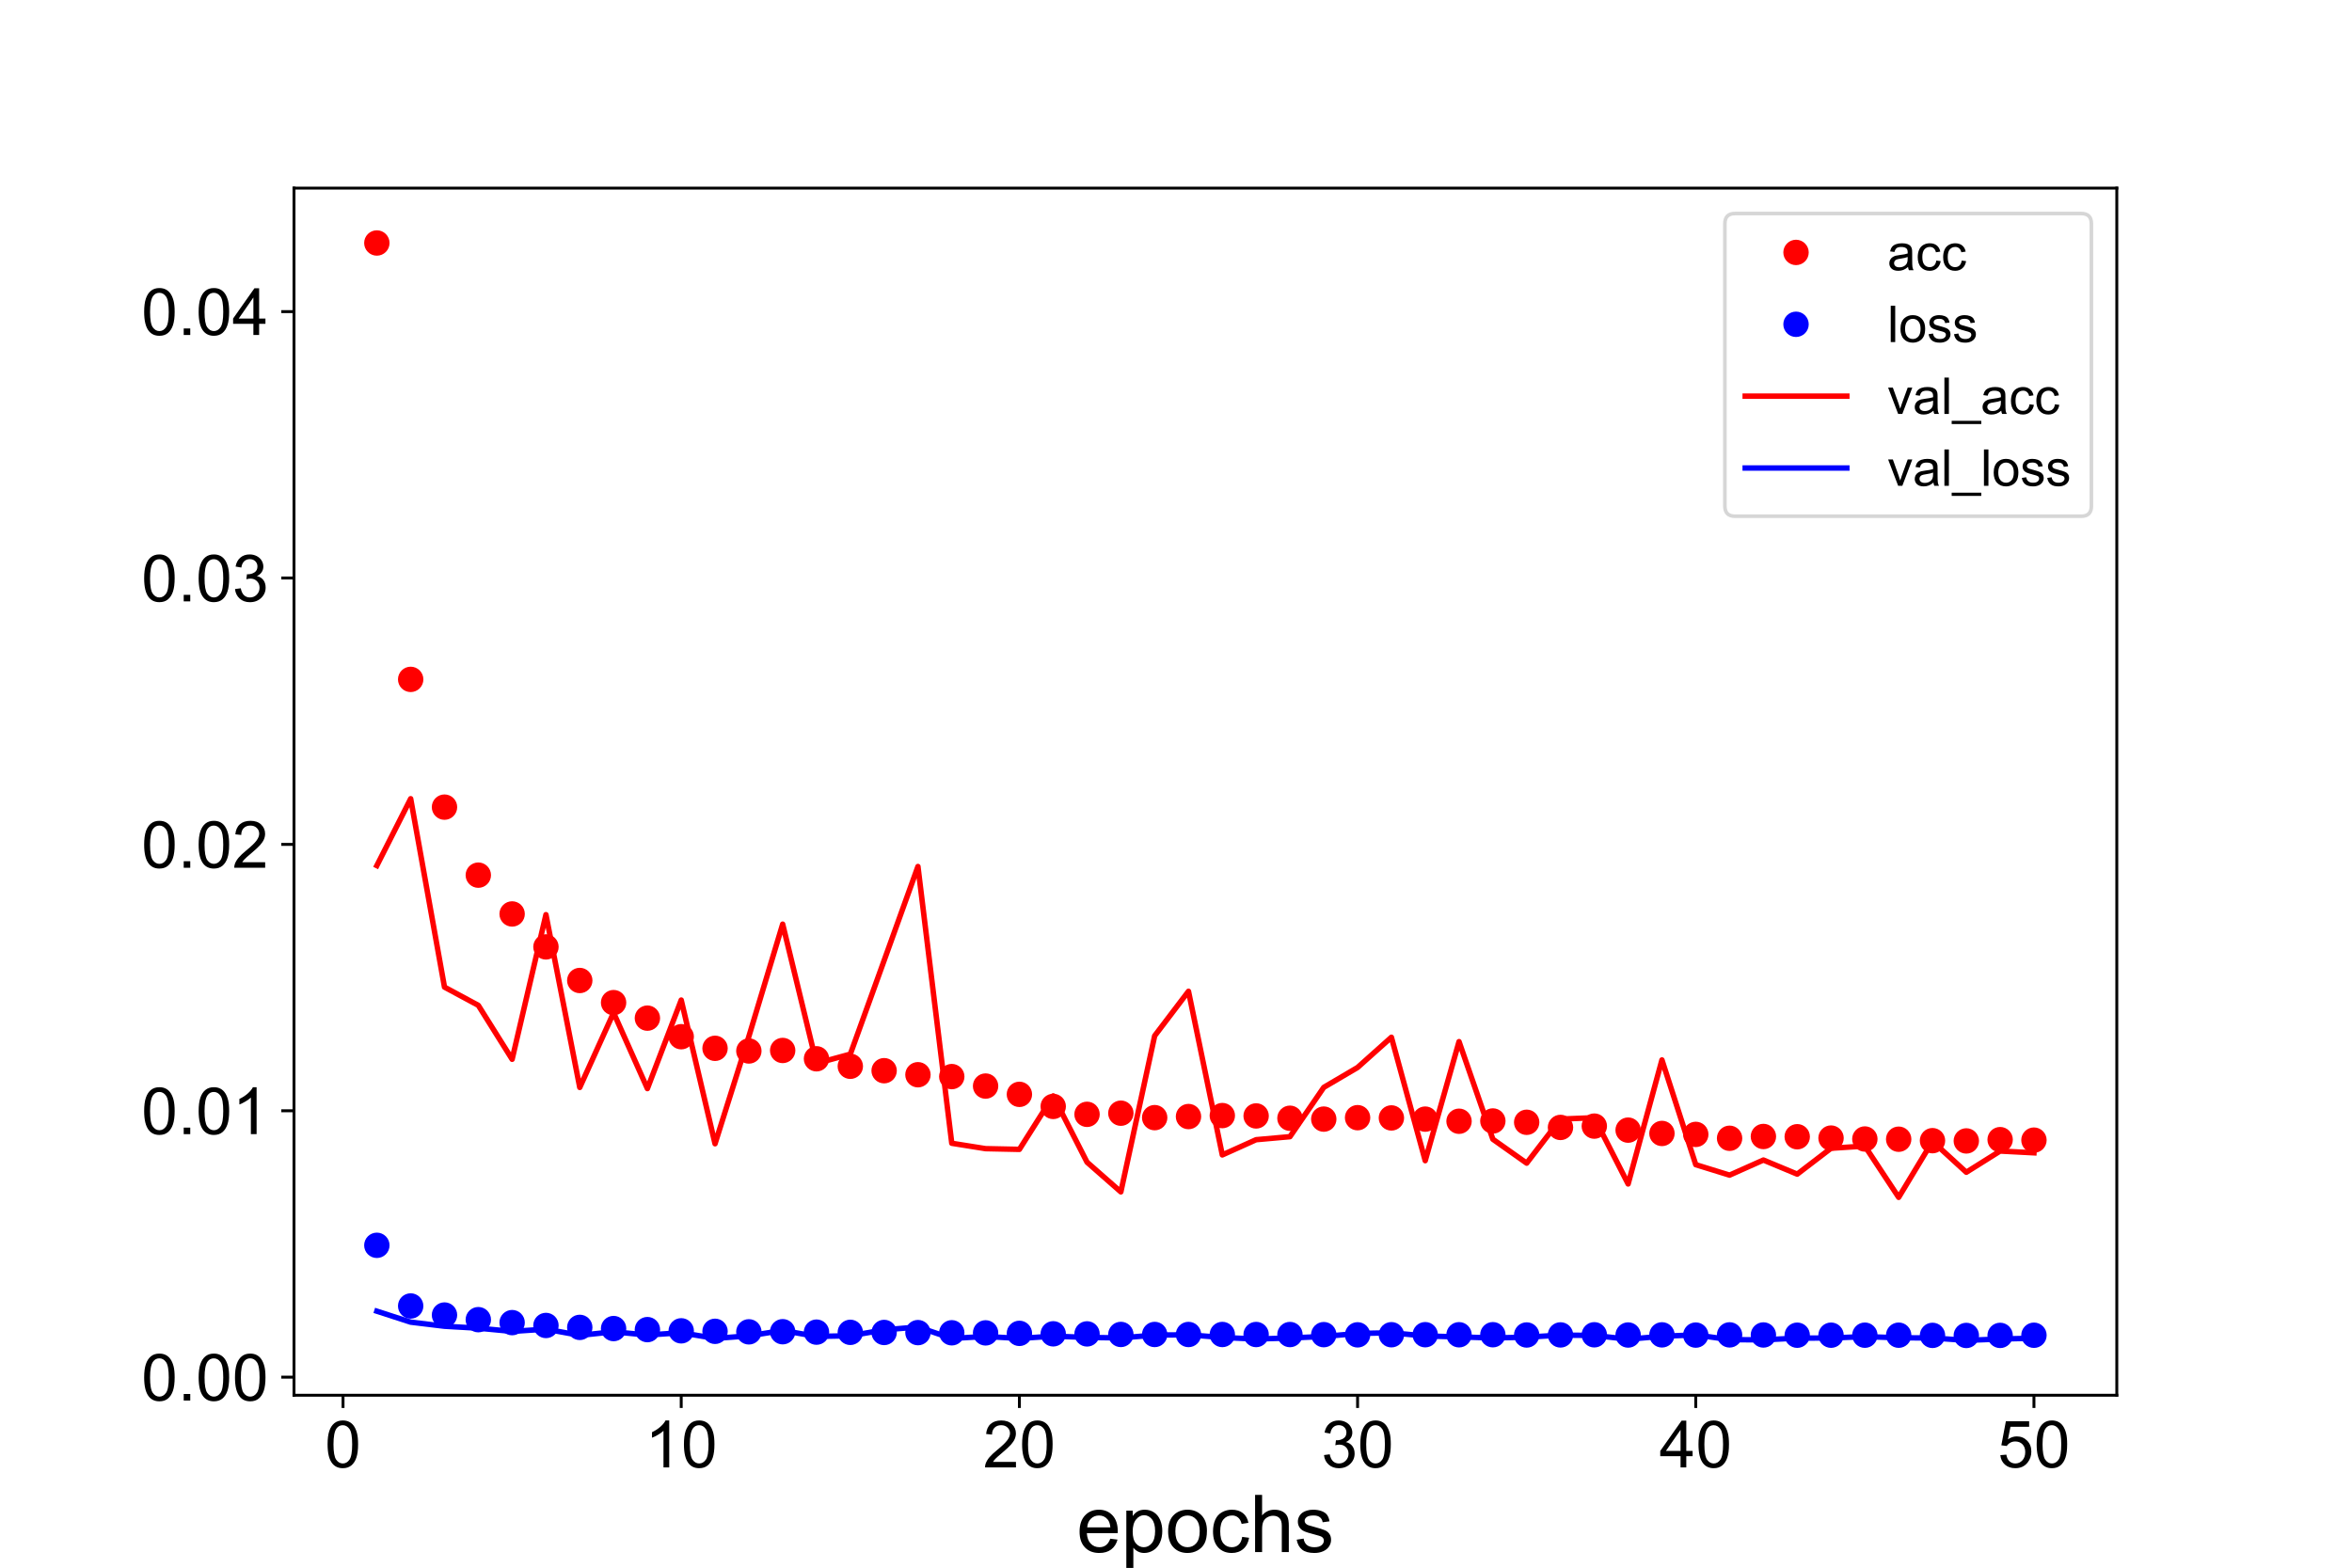 <?xml version="1.0" encoding="utf-8" standalone="no"?>
<!DOCTYPE svg PUBLIC "-//W3C//DTD SVG 1.1//EN"
  "http://www.w3.org/Graphics/SVG/1.1/DTD/svg11.dtd">
<!-- Created with matplotlib (https://matplotlib.org/) -->
<svg height="432pt" version="1.1" viewBox="0 0 648 432" width="648pt" xmlns="http://www.w3.org/2000/svg" xmlns:xlink="http://www.w3.org/1999/xlink">
 <defs>
  <style type="text/css">*{stroke-linecap:butt;stroke-linejoin:round;}</style>
 </defs>
 <g id="figure_1">
  <g id="patch_1">
   <path d="M 0 432 
L 648 432 
L 648 0 
L 0 0 
z
" style="fill:#ffffff;"/>
  </g>
  <g id="axes_1">
   <g id="patch_2">
    <path d="M 81 384.48 
L 583.2 384.48 
L 583.2 51.84 
L 81 51.84 
z
" style="fill:#ffffff;"/>
   </g>
   <g id="matplotlib.axis_1">
    <g id="xtick_1">
     <g id="line2d_1">
      <defs>
       <path d="M 0 0 
L 0 3.5 
" id="m197e6e4b3f" style="stroke:#000000;stroke-width:0.8;"/>
      </defs>
      <g>
       <use style="stroke:#000000;stroke-width:0.8;" x="94.51" xlink:href="#m197e6e4b3f" y="384.48"/>
      </g>
     </g>
     <g id="text_1">
      <!-- 0 -->
      <g transform="translate(89.505 404.364)scale(0.18 -0.18)">
       <defs>
        <path d="M 4.156 35.297 
Q 4.156 48 6.766 55.734 
Q 9.375 63.484 14.516 67.672 
Q 19.672 71.875 27.484 71.875 
Q 33.25 71.875 37.594 69.547 
Q 41.938 67.234 44.766 62.859 
Q 47.609 58.5 49.219 52.219 
Q 50.828 45.953 50.828 35.297 
Q 50.828 22.703 48.234 14.969 
Q 45.656 7.234 40.5 3 
Q 35.359 -1.219 27.484 -1.219 
Q 17.141 -1.219 11.234 6.203 
Q 4.156 15.141 4.156 35.297 
z
M 13.188 35.297 
Q 13.188 17.672 17.312 11.828 
Q 21.438 6 27.484 6 
Q 33.547 6 37.672 11.859 
Q 41.797 17.719 41.797 35.297 
Q 41.797 52.984 37.672 58.781 
Q 33.547 64.594 27.391 64.594 
Q 21.344 64.594 17.719 59.469 
Q 13.188 52.938 13.188 35.297 
z
" id="ArialMT-48"/>
       </defs>
       <use xlink:href="#ArialMT-48"/>
      </g>
     </g>
    </g>
    <g id="xtick_2">
     <g id="line2d_2">
      <g>
       <use style="stroke:#000000;stroke-width:0.8;" x="187.683" xlink:href="#m197e6e4b3f" y="384.48"/>
      </g>
     </g>
     <g id="text_2">
      <!-- 10 -->
      <g transform="translate(177.673 404.364)scale(0.18 -0.18)">
       <defs>
        <path d="M 37.25 0 
L 28.469 0 
L 28.469 56 
Q 25.297 52.984 20.141 49.953 
Q 14.984 46.922 10.891 45.406 
L 10.891 53.906 
Q 18.266 57.375 23.781 62.297 
Q 29.297 67.234 31.594 71.875 
L 37.25 71.875 
z
" id="ArialMT-49"/>
       </defs>
       <use xlink:href="#ArialMT-49"/>
       <use x="55.615" xlink:href="#ArialMT-48"/>
      </g>
     </g>
    </g>
    <g id="xtick_3">
     <g id="line2d_3">
      <g>
       <use style="stroke:#000000;stroke-width:0.8;" x="280.855" xlink:href="#m197e6e4b3f" y="384.48"/>
      </g>
     </g>
     <g id="text_3">
      <!-- 20 -->
      <g transform="translate(270.845 404.364)scale(0.18 -0.18)">
       <defs>
        <path d="M 50.344 8.453 
L 50.344 0 
L 3.031 0 
Q 2.938 3.172 4.047 6.109 
Q 5.859 10.938 9.828 15.625 
Q 13.812 20.312 21.344 26.469 
Q 33.016 36.031 37.109 41.625 
Q 41.219 47.219 41.219 52.203 
Q 41.219 57.422 37.469 61 
Q 33.734 64.594 27.734 64.594 
Q 21.391 64.594 17.578 60.781 
Q 13.766 56.984 13.719 50.25 
L 4.688 51.172 
Q 5.609 61.281 11.656 66.578 
Q 17.719 71.875 27.938 71.875 
Q 38.234 71.875 44.234 66.156 
Q 50.25 60.453 50.25 52 
Q 50.25 47.703 48.484 43.547 
Q 46.734 39.406 42.656 34.812 
Q 38.578 30.219 29.109 22.219 
Q 21.188 15.578 18.938 13.203 
Q 16.703 10.844 15.234 8.453 
z
" id="ArialMT-50"/>
       </defs>
       <use xlink:href="#ArialMT-50"/>
       <use x="55.615" xlink:href="#ArialMT-48"/>
      </g>
     </g>
    </g>
    <g id="xtick_4">
     <g id="line2d_4">
      <g>
       <use style="stroke:#000000;stroke-width:0.8;" x="374.028" xlink:href="#m197e6e4b3f" y="384.48"/>
      </g>
     </g>
     <g id="text_4">
      <!-- 30 -->
      <g transform="translate(364.018 404.364)scale(0.18 -0.18)">
       <defs>
        <path d="M 4.203 18.891 
L 12.984 20.062 
Q 14.5 12.594 18.141 9.297 
Q 21.781 6 27 6 
Q 33.203 6 37.469 10.297 
Q 41.75 14.594 41.75 20.953 
Q 41.75 27 37.797 30.922 
Q 33.844 34.859 27.734 34.859 
Q 25.25 34.859 21.531 33.891 
L 22.516 41.609 
Q 23.391 41.5 23.922 41.5 
Q 29.547 41.5 34.031 44.422 
Q 38.531 47.359 38.531 53.469 
Q 38.531 58.297 35.25 61.469 
Q 31.984 64.656 26.812 64.656 
Q 21.688 64.656 18.266 61.422 
Q 14.844 58.203 13.875 51.766 
L 5.078 53.328 
Q 6.688 62.156 12.391 67.016 
Q 18.109 71.875 26.609 71.875 
Q 32.469 71.875 37.391 69.359 
Q 42.328 66.844 44.938 62.5 
Q 47.562 58.156 47.562 53.266 
Q 47.562 48.641 45.062 44.828 
Q 42.578 41.016 37.703 38.766 
Q 44.047 37.312 47.562 32.688 
Q 51.078 28.078 51.078 21.141 
Q 51.078 11.766 44.234 5.25 
Q 37.406 -1.266 26.953 -1.266 
Q 17.531 -1.266 11.297 4.344 
Q 5.078 9.969 4.203 18.891 
z
" id="ArialMT-51"/>
       </defs>
       <use xlink:href="#ArialMT-51"/>
       <use x="55.615" xlink:href="#ArialMT-48"/>
      </g>
     </g>
    </g>
    <g id="xtick_5">
     <g id="line2d_5">
      <g>
       <use style="stroke:#000000;stroke-width:0.8;" x="467.2" xlink:href="#m197e6e4b3f" y="384.48"/>
      </g>
     </g>
     <g id="text_5">
      <!-- 40 -->
      <g transform="translate(457.19 404.364)scale(0.18 -0.18)">
       <defs>
        <path d="M 32.328 0 
L 32.328 17.141 
L 1.266 17.141 
L 1.266 25.203 
L 33.938 71.578 
L 41.109 71.578 
L 41.109 25.203 
L 50.781 25.203 
L 50.781 17.141 
L 41.109 17.141 
L 41.109 0 
z
M 32.328 25.203 
L 32.328 57.469 
L 9.906 25.203 
z
" id="ArialMT-52"/>
       </defs>
       <use xlink:href="#ArialMT-52"/>
       <use x="55.615" xlink:href="#ArialMT-48"/>
      </g>
     </g>
    </g>
    <g id="xtick_6">
     <g id="line2d_6">
      <g>
       <use style="stroke:#000000;stroke-width:0.8;" x="560.373" xlink:href="#m197e6e4b3f" y="384.48"/>
      </g>
     </g>
     <g id="text_6">
      <!-- 50 -->
      <g transform="translate(550.363 404.364)scale(0.18 -0.18)">
       <defs>
        <path d="M 4.156 18.75 
L 13.375 19.531 
Q 14.406 12.797 18.141 9.391 
Q 21.875 6 27.156 6 
Q 33.5 6 37.891 10.781 
Q 42.281 15.578 42.281 23.484 
Q 42.281 31 38.062 35.344 
Q 33.844 39.703 27 39.703 
Q 22.75 39.703 19.328 37.766 
Q 15.922 35.844 13.969 32.766 
L 5.719 33.844 
L 12.641 70.609 
L 48.25 70.609 
L 48.25 62.203 
L 19.672 62.203 
L 15.828 42.969 
Q 22.266 47.469 29.344 47.469 
Q 38.719 47.469 45.156 40.969 
Q 51.609 34.469 51.609 24.266 
Q 51.609 14.547 45.953 7.469 
Q 39.062 -1.219 27.156 -1.219 
Q 17.391 -1.219 11.203 4.25 
Q 5.031 9.719 4.156 18.75 
z
" id="ArialMT-53"/>
       </defs>
       <use xlink:href="#ArialMT-53"/>
       <use x="55.615" xlink:href="#ArialMT-48"/>
      </g>
     </g>
    </g>
    <g id="text_7">
     <!-- epochs -->
     <g transform="translate(296.632 427.689)scale(0.22 -0.22)">
      <defs>
       <path d="M 42.094 16.703 
L 51.172 15.578 
Q 49.031 7.625 43.219 3.219 
Q 37.406 -1.172 28.375 -1.172 
Q 17 -1.172 10.328 5.828 
Q 3.656 12.844 3.656 25.484 
Q 3.656 38.578 10.391 45.797 
Q 17.141 53.031 27.875 53.031 
Q 38.281 53.031 44.875 45.953 
Q 51.469 38.875 51.469 26.031 
Q 51.469 25.25 51.422 23.688 
L 12.75 23.688 
Q 13.234 15.141 17.578 10.594 
Q 21.922 6.062 28.422 6.062 
Q 33.25 6.062 36.672 8.594 
Q 40.094 11.141 42.094 16.703 
z
M 13.234 30.906 
L 42.188 30.906 
Q 41.609 37.453 38.875 40.719 
Q 34.672 45.797 27.984 45.797 
Q 21.922 45.797 17.797 41.75 
Q 13.672 37.703 13.234 30.906 
z
" id="ArialMT-101"/>
       <path d="M 6.594 -19.875 
L 6.594 51.859 
L 14.594 51.859 
L 14.594 45.125 
Q 17.438 49.078 21 51.047 
Q 24.562 53.031 29.641 53.031 
Q 36.281 53.031 41.359 49.609 
Q 46.438 46.188 49.016 39.953 
Q 51.609 33.734 51.609 26.312 
Q 51.609 18.359 48.75 11.984 
Q 45.906 5.609 40.453 2.219 
Q 35.016 -1.172 29 -1.172 
Q 24.609 -1.172 21.109 0.688 
Q 17.625 2.547 15.375 5.375 
L 15.375 -19.875 
z
M 14.547 25.641 
Q 14.547 15.625 18.594 10.844 
Q 22.656 6.062 28.422 6.062 
Q 34.281 6.062 38.453 11.016 
Q 42.625 15.969 42.625 26.375 
Q 42.625 36.281 38.547 41.203 
Q 34.469 46.141 28.812 46.141 
Q 23.188 46.141 18.859 40.891 
Q 14.547 35.641 14.547 25.641 
z
" id="ArialMT-112"/>
       <path d="M 3.328 25.922 
Q 3.328 40.328 11.328 47.266 
Q 18.016 53.031 27.641 53.031 
Q 38.328 53.031 45.109 46.016 
Q 51.906 39.016 51.906 26.656 
Q 51.906 16.656 48.906 10.906 
Q 45.906 5.172 40.156 2 
Q 34.422 -1.172 27.641 -1.172 
Q 16.75 -1.172 10.031 5.812 
Q 3.328 12.797 3.328 25.922 
z
M 12.359 25.922 
Q 12.359 15.969 16.703 11.016 
Q 21.047 6.062 27.641 6.062 
Q 34.188 6.062 38.531 11.031 
Q 42.875 16.016 42.875 26.219 
Q 42.875 35.844 38.5 40.797 
Q 34.125 45.75 27.641 45.75 
Q 21.047 45.75 16.703 40.812 
Q 12.359 35.891 12.359 25.922 
z
" id="ArialMT-111"/>
       <path d="M 40.438 19 
L 49.078 17.875 
Q 47.656 8.938 41.812 3.875 
Q 35.984 -1.172 27.484 -1.172 
Q 16.844 -1.172 10.375 5.781 
Q 3.906 12.75 3.906 25.734 
Q 3.906 34.125 6.688 40.422 
Q 9.469 46.734 15.156 49.875 
Q 20.844 53.031 27.547 53.031 
Q 35.984 53.031 41.359 48.75 
Q 46.734 44.484 48.25 36.625 
L 39.703 35.297 
Q 38.484 40.531 35.375 43.156 
Q 32.281 45.797 27.875 45.797 
Q 21.234 45.797 17.078 41.031 
Q 12.938 36.281 12.938 25.984 
Q 12.938 15.531 16.938 10.797 
Q 20.953 6.062 27.391 6.062 
Q 32.562 6.062 36.031 9.234 
Q 39.5 12.406 40.438 19 
z
" id="ArialMT-99"/>
       <path d="M 6.594 0 
L 6.594 71.578 
L 15.375 71.578 
L 15.375 45.906 
Q 21.531 53.031 30.906 53.031 
Q 36.672 53.031 40.922 50.75 
Q 45.172 48.484 47 44.484 
Q 48.828 40.484 48.828 32.859 
L 48.828 0 
L 40.047 0 
L 40.047 32.859 
Q 40.047 39.453 37.188 42.453 
Q 34.328 45.453 29.109 45.453 
Q 25.203 45.453 21.75 43.422 
Q 18.312 41.406 16.844 37.938 
Q 15.375 34.469 15.375 28.375 
L 15.375 0 
z
" id="ArialMT-104"/>
       <path d="M 3.078 15.484 
L 11.766 16.844 
Q 12.5 11.625 15.844 8.844 
Q 19.188 6.062 25.203 6.062 
Q 31.25 6.062 34.172 8.516 
Q 37.109 10.984 37.109 14.312 
Q 37.109 17.281 34.516 19 
Q 32.719 20.172 25.531 21.969 
Q 15.875 24.422 12.141 26.203 
Q 8.406 27.984 6.469 31.125 
Q 4.547 34.281 4.547 38.094 
Q 4.547 41.547 6.125 44.5 
Q 7.719 47.469 10.453 49.422 
Q 12.5 50.922 16.031 51.969 
Q 19.578 53.031 23.641 53.031 
Q 29.734 53.031 34.344 51.266 
Q 38.969 49.516 41.156 46.5 
Q 43.359 43.5 44.188 38.484 
L 35.594 37.312 
Q 35.016 41.312 32.203 43.547 
Q 29.391 45.797 24.266 45.797 
Q 18.219 45.797 15.625 43.797 
Q 13.031 41.797 13.031 39.109 
Q 13.031 37.406 14.109 36.031 
Q 15.188 34.625 17.484 33.688 
Q 18.797 33.203 25.25 31.453 
Q 34.578 28.953 38.25 27.359 
Q 41.938 25.781 44.031 22.75 
Q 46.141 19.734 46.141 15.234 
Q 46.141 10.844 43.578 6.953 
Q 41.016 3.078 36.172 0.953 
Q 31.344 -1.172 25.25 -1.172 
Q 15.141 -1.172 9.844 3.031 
Q 4.547 7.234 3.078 15.484 
z
" id="ArialMT-115"/>
      </defs>
      <use xlink:href="#ArialMT-101"/>
      <use x="55.615" xlink:href="#ArialMT-112"/>
      <use x="111.23" xlink:href="#ArialMT-111"/>
      <use x="166.846" xlink:href="#ArialMT-99"/>
      <use x="216.846" xlink:href="#ArialMT-104"/>
      <use x="272.461" xlink:href="#ArialMT-115"/>
     </g>
    </g>
   </g>
   <g id="matplotlib.axis_2">
    <g id="ytick_1">
     <g id="line2d_7">
      <defs>
       <path d="M 0 0 
L -3.5 0 
" id="mb7152e6bd5" style="stroke:#000000;stroke-width:0.8;"/>
      </defs>
      <g>
       <use style="stroke:#000000;stroke-width:0.8;" x="81" xlink:href="#mb7152e6bd5" y="379.496"/>
      </g>
     </g>
     <g id="text_8">
      <!-- 0.00 -->
      <g transform="translate(38.97 385.938)scale(0.18 -0.18)">
       <defs>
        <path d="M 9.078 0 
L 9.078 10.016 
L 19.094 10.016 
L 19.094 0 
z
" id="ArialMT-46"/>
       </defs>
       <use xlink:href="#ArialMT-48"/>
       <use x="55.615" xlink:href="#ArialMT-46"/>
       <use x="83.398" xlink:href="#ArialMT-48"/>
       <use x="139.014" xlink:href="#ArialMT-48"/>
      </g>
     </g>
    </g>
    <g id="ytick_2">
     <g id="line2d_8">
      <g>
       <use style="stroke:#000000;stroke-width:0.8;" x="81" xlink:href="#mb7152e6bd5" y="306.09"/>
      </g>
     </g>
     <g id="text_9">
      <!-- 0.01 -->
      <g transform="translate(38.97 312.532)scale(0.18 -0.18)">
       <use xlink:href="#ArialMT-48"/>
       <use x="55.615" xlink:href="#ArialMT-46"/>
       <use x="83.398" xlink:href="#ArialMT-48"/>
       <use x="139.014" xlink:href="#ArialMT-49"/>
      </g>
     </g>
    </g>
    <g id="ytick_3">
     <g id="line2d_9">
      <g>
       <use style="stroke:#000000;stroke-width:0.8;" x="81" xlink:href="#mb7152e6bd5" y="232.683"/>
      </g>
     </g>
     <g id="text_10">
      <!-- 0.02 -->
      <g transform="translate(38.97 239.126)scale(0.18 -0.18)">
       <use xlink:href="#ArialMT-48"/>
       <use x="55.615" xlink:href="#ArialMT-46"/>
       <use x="83.398" xlink:href="#ArialMT-48"/>
       <use x="139.014" xlink:href="#ArialMT-50"/>
      </g>
     </g>
    </g>
    <g id="ytick_4">
     <g id="line2d_10">
      <g>
       <use style="stroke:#000000;stroke-width:0.8;" x="81" xlink:href="#mb7152e6bd5" y="159.277"/>
      </g>
     </g>
     <g id="text_11">
      <!-- 0.03 -->
      <g transform="translate(38.97 165.719)scale(0.18 -0.18)">
       <use xlink:href="#ArialMT-48"/>
       <use x="55.615" xlink:href="#ArialMT-46"/>
       <use x="83.398" xlink:href="#ArialMT-48"/>
       <use x="139.014" xlink:href="#ArialMT-51"/>
      </g>
     </g>
    </g>
    <g id="ytick_5">
     <g id="line2d_11">
      <g>
       <use style="stroke:#000000;stroke-width:0.8;" x="81" xlink:href="#mb7152e6bd5" y="85.871"/>
      </g>
     </g>
     <g id="text_12">
      <!-- 0.04 -->
      <g transform="translate(38.97 92.313)scale(0.18 -0.18)">
       <use xlink:href="#ArialMT-48"/>
       <use x="55.615" xlink:href="#ArialMT-46"/>
       <use x="83.398" xlink:href="#ArialMT-48"/>
       <use x="139.014" xlink:href="#ArialMT-52"/>
      </g>
     </g>
    </g>
   </g>
   <g id="line2d_12">
    <defs>
     <path d="M 0 3 
C 0.796 3 1.559 2.684 2.121 2.121 
C 2.684 1.559 3 0.796 3 0 
C 3 -0.796 2.684 -1.559 2.121 -2.121 
C 1.559 -2.684 0.796 -3 0 -3 
C -0.796 -3 -1.559 -2.684 -2.121 -2.121 
C -2.684 -1.559 -3 -0.796 -3 0 
C -3 0.796 -2.684 1.559 -2.121 2.121 
C -1.559 2.684 -0.796 3 0 3 
z
" id="m3334369978" style="stroke:#ff0000;"/>
    </defs>
    <g clip-path="url(#p700058dd0e)">
     <use style="fill:#ff0000;stroke:#ff0000;" x="103.827" xlink:href="#m3334369978" y="66.96"/>
     <use style="fill:#ff0000;stroke:#ff0000;" x="113.145" xlink:href="#m3334369978" y="187.213"/>
     <use style="fill:#ff0000;stroke:#ff0000;" x="122.462" xlink:href="#m3334369978" y="222.417"/>
     <use style="fill:#ff0000;stroke:#ff0000;" x="131.779" xlink:href="#m3334369978" y="241.161"/>
     <use style="fill:#ff0000;stroke:#ff0000;" x="141.096" xlink:href="#m3334369978" y="251.854"/>
     <use style="fill:#ff0000;stroke:#ff0000;" x="150.414" xlink:href="#m3334369978" y="260.932"/>
     <use style="fill:#ff0000;stroke:#ff0000;" x="159.731" xlink:href="#m3334369978" y="270.191"/>
     <use style="fill:#ff0000;stroke:#ff0000;" x="169.048" xlink:href="#m3334369978" y="276.289"/>
     <use style="fill:#ff0000;stroke:#ff0000;" x="178.365" xlink:href="#m3334369978" y="280.563"/>
     <use style="fill:#ff0000;stroke:#ff0000;" x="187.683" xlink:href="#m3334369978" y="285.679"/>
     <use style="fill:#ff0000;stroke:#ff0000;" x="197" xlink:href="#m3334369978" y="288.879"/>
     <use style="fill:#ff0000;stroke:#ff0000;" x="206.317" xlink:href="#m3334369978" y="289.615"/>
     <use style="fill:#ff0000;stroke:#ff0000;" x="215.634" xlink:href="#m3334369978" y="289.473"/>
     <use style="fill:#ff0000;stroke:#ff0000;" x="224.952" xlink:href="#m3334369978" y="291.765"/>
     <use style="fill:#ff0000;stroke:#ff0000;" x="234.269" xlink:href="#m3334369978" y="293.829"/>
     <use style="fill:#ff0000;stroke:#ff0000;" x="243.586" xlink:href="#m3334369978" y="295.047"/>
     <use style="fill:#ff0000;stroke:#ff0000;" x="252.903" xlink:href="#m3334369978" y="296.158"/>
     <use style="fill:#ff0000;stroke:#ff0000;" x="262.221" xlink:href="#m3334369978" y="296.671"/>
     <use style="fill:#ff0000;stroke:#ff0000;" x="271.538" xlink:href="#m3334369978" y="299.283"/>
     <use style="fill:#ff0000;stroke:#ff0000;" x="280.855" xlink:href="#m3334369978" y="301.566"/>
     <use style="fill:#ff0000;stroke:#ff0000;" x="290.172" xlink:href="#m3334369978" y="304.89"/>
     <use style="fill:#ff0000;stroke:#ff0000;" x="299.49" xlink:href="#m3334369978" y="307.071"/>
     <use style="fill:#ff0000;stroke:#ff0000;" x="308.807" xlink:href="#m3334369978" y="306.756"/>
     <use style="fill:#ff0000;stroke:#ff0000;" x="318.124" xlink:href="#m3334369978" y="307.982"/>
     <use style="fill:#ff0000;stroke:#ff0000;" x="327.441" xlink:href="#m3334369978" y="307.682"/>
     <use style="fill:#ff0000;stroke:#ff0000;" x="336.759" xlink:href="#m3334369978" y="307.414"/>
     <use style="fill:#ff0000;stroke:#ff0000;" x="346.076" xlink:href="#m3334369978" y="307.512"/>
     <use style="fill:#ff0000;stroke:#ff0000;" x="355.393" xlink:href="#m3334369978" y="308.15"/>
     <use style="fill:#ff0000;stroke:#ff0000;" x="364.71" xlink:href="#m3334369978" y="308.387"/>
     <use style="fill:#ff0000;stroke:#ff0000;" x="374.028" xlink:href="#m3334369978" y="307.993"/>
     <use style="fill:#ff0000;stroke:#ff0000;" x="383.345" xlink:href="#m3334369978" y="308.062"/>
     <use style="fill:#ff0000;stroke:#ff0000;" x="392.662" xlink:href="#m3334369978" y="308.393"/>
     <use style="fill:#ff0000;stroke:#ff0000;" x="401.979" xlink:href="#m3334369978" y="308.976"/>
     <use style="fill:#ff0000;stroke:#ff0000;" x="411.297" xlink:href="#m3334369978" y="308.903"/>
     <use style="fill:#ff0000;stroke:#ff0000;" x="420.614" xlink:href="#m3334369978" y="309.264"/>
     <use style="fill:#ff0000;stroke:#ff0000;" x="429.931" xlink:href="#m3334369978" y="310.68"/>
     <use style="fill:#ff0000;stroke:#ff0000;" x="439.248" xlink:href="#m3334369978" y="310.315"/>
     <use style="fill:#ff0000;stroke:#ff0000;" x="448.566" xlink:href="#m3334369978" y="311.426"/>
     <use style="fill:#ff0000;stroke:#ff0000;" x="457.883" xlink:href="#m3334369978" y="312.338"/>
     <use style="fill:#ff0000;stroke:#ff0000;" x="467.2" xlink:href="#m3334369978" y="312.6"/>
     <use style="fill:#ff0000;stroke:#ff0000;" x="476.517" xlink:href="#m3334369978" y="313.67"/>
     <use style="fill:#ff0000;stroke:#ff0000;" x="485.835" xlink:href="#m3334369978" y="313.175"/>
     <use style="fill:#ff0000;stroke:#ff0000;" x="495.152" xlink:href="#m3334369978" y="313.246"/>
     <use style="fill:#ff0000;stroke:#ff0000;" x="504.469" xlink:href="#m3334369978" y="313.615"/>
     <use style="fill:#ff0000;stroke:#ff0000;" x="513.786" xlink:href="#m3334369978" y="313.87"/>
     <use style="fill:#ff0000;stroke:#ff0000;" x="523.104" xlink:href="#m3334369978" y="313.928"/>
     <use style="fill:#ff0000;stroke:#ff0000;" x="532.421" xlink:href="#m3334369978" y="314.331"/>
     <use style="fill:#ff0000;stroke:#ff0000;" x="541.738" xlink:href="#m3334369978" y="314.4"/>
     <use style="fill:#ff0000;stroke:#ff0000;" x="551.055" xlink:href="#m3334369978" y="314.046"/>
     <use style="fill:#ff0000;stroke:#ff0000;" x="560.373" xlink:href="#m3334369978" y="314.181"/>
    </g>
   </g>
   <g id="line2d_13">
    <defs>
     <path d="M 0 3 
C 0.796 3 1.559 2.684 2.121 2.121 
C 2.684 1.559 3 0.796 3 0 
C 3 -0.796 2.684 -1.559 2.121 -2.121 
C 1.559 -2.684 0.796 -3 0 -3 
C -0.796 -3 -1.559 -2.684 -2.121 -2.121 
C -2.684 -1.559 -3 -0.796 -3 0 
C -3 0.796 -2.684 1.559 -2.121 2.121 
C -1.559 2.684 -0.796 3 0 3 
z
" id="m90b417b349" style="stroke:#0000ff;"/>
    </defs>
    <g clip-path="url(#p700058dd0e)">
     <use style="fill:#0000ff;stroke:#0000ff;" x="103.827" xlink:href="#m90b417b349" y="343.166"/>
     <use style="fill:#0000ff;stroke:#0000ff;" x="113.145" xlink:href="#m90b417b349" y="359.882"/>
     <use style="fill:#0000ff;stroke:#0000ff;" x="122.462" xlink:href="#m90b417b349" y="362.376"/>
     <use style="fill:#0000ff;stroke:#0000ff;" x="131.779" xlink:href="#m90b417b349" y="363.655"/>
     <use style="fill:#0000ff;stroke:#0000ff;" x="141.096" xlink:href="#m90b417b349" y="364.468"/>
     <use style="fill:#0000ff;stroke:#0000ff;" x="150.414" xlink:href="#m90b417b349" y="365.253"/>
     <use style="fill:#0000ff;stroke:#0000ff;" x="159.731" xlink:href="#m90b417b349" y="365.781"/>
     <use style="fill:#0000ff;stroke:#0000ff;" x="169.048" xlink:href="#m90b417b349" y="366.107"/>
     <use style="fill:#0000ff;stroke:#0000ff;" x="178.365" xlink:href="#m90b417b349" y="366.397"/>
     <use style="fill:#0000ff;stroke:#0000ff;" x="187.683" xlink:href="#m90b417b349" y="366.732"/>
     <use style="fill:#0000ff;stroke:#0000ff;" x="197" xlink:href="#m90b417b349" y="366.865"/>
     <use style="fill:#0000ff;stroke:#0000ff;" x="206.317" xlink:href="#m90b417b349" y="367.009"/>
     <use style="fill:#0000ff;stroke:#0000ff;" x="215.634" xlink:href="#m90b417b349" y="366.976"/>
     <use style="fill:#0000ff;stroke:#0000ff;" x="224.952" xlink:href="#m90b417b349" y="367.089"/>
     <use style="fill:#0000ff;stroke:#0000ff;" x="234.269" xlink:href="#m90b417b349" y="367.148"/>
     <use style="fill:#0000ff;stroke:#0000ff;" x="243.586" xlink:href="#m90b417b349" y="367.179"/>
     <use style="fill:#0000ff;stroke:#0000ff;" x="252.903" xlink:href="#m90b417b349" y="367.221"/>
     <use style="fill:#0000ff;stroke:#0000ff;" x="262.221" xlink:href="#m90b417b349" y="367.27"/>
     <use style="fill:#0000ff;stroke:#0000ff;" x="271.538" xlink:href="#m90b417b349" y="367.296"/>
     <use style="fill:#0000ff;stroke:#0000ff;" x="280.855" xlink:href="#m90b417b349" y="367.428"/>
     <use style="fill:#0000ff;stroke:#0000ff;" x="290.172" xlink:href="#m90b417b349" y="367.556"/>
     <use style="fill:#0000ff;stroke:#0000ff;" x="299.49" xlink:href="#m90b417b349" y="367.574"/>
     <use style="fill:#0000ff;stroke:#0000ff;" x="308.807" xlink:href="#m90b417b349" y="367.727"/>
     <use style="fill:#0000ff;stroke:#0000ff;" x="318.124" xlink:href="#m90b417b349" y="367.735"/>
     <use style="fill:#0000ff;stroke:#0000ff;" x="327.441" xlink:href="#m90b417b349" y="367.74"/>
     <use style="fill:#0000ff;stroke:#0000ff;" x="336.759" xlink:href="#m90b417b349" y="367.739"/>
     <use style="fill:#0000ff;stroke:#0000ff;" x="346.076" xlink:href="#m90b417b349" y="367.746"/>
     <use style="fill:#0000ff;stroke:#0000ff;" x="355.393" xlink:href="#m90b417b349" y="367.754"/>
     <use style="fill:#0000ff;stroke:#0000ff;" x="364.71" xlink:href="#m90b417b349" y="367.782"/>
     <use style="fill:#0000ff;stroke:#0000ff;" x="374.028" xlink:href="#m90b417b349" y="367.837"/>
     <use style="fill:#0000ff;stroke:#0000ff;" x="383.345" xlink:href="#m90b417b349" y="367.805"/>
     <use style="fill:#0000ff;stroke:#0000ff;" x="392.662" xlink:href="#m90b417b349" y="367.797"/>
     <use style="fill:#0000ff;stroke:#0000ff;" x="401.979" xlink:href="#m90b417b349" y="367.815"/>
     <use style="fill:#0000ff;stroke:#0000ff;" x="411.297" xlink:href="#m90b417b349" y="367.802"/>
     <use style="fill:#0000ff;stroke:#0000ff;" x="420.614" xlink:href="#m90b417b349" y="367.877"/>
     <use style="fill:#0000ff;stroke:#0000ff;" x="429.931" xlink:href="#m90b417b349" y="367.856"/>
     <use style="fill:#0000ff;stroke:#0000ff;" x="439.248" xlink:href="#m90b417b349" y="367.822"/>
     <use style="fill:#0000ff;stroke:#0000ff;" x="448.566" xlink:href="#m90b417b349" y="367.885"/>
     <use style="fill:#0000ff;stroke:#0000ff;" x="457.883" xlink:href="#m90b417b349" y="367.842"/>
     <use style="fill:#0000ff;stroke:#0000ff;" x="467.2" xlink:href="#m90b417b349" y="367.906"/>
     <use style="fill:#0000ff;stroke:#0000ff;" x="476.517" xlink:href="#m90b417b349" y="367.847"/>
     <use style="fill:#0000ff;stroke:#0000ff;" x="485.835" xlink:href="#m90b417b349" y="367.872"/>
     <use style="fill:#0000ff;stroke:#0000ff;" x="495.152" xlink:href="#m90b417b349" y="367.938"/>
     <use style="fill:#0000ff;stroke:#0000ff;" x="504.469" xlink:href="#m90b417b349" y="367.932"/>
     <use style="fill:#0000ff;stroke:#0000ff;" x="513.786" xlink:href="#m90b417b349" y="367.932"/>
     <use style="fill:#0000ff;stroke:#0000ff;" x="523.104" xlink:href="#m90b417b349" y="367.933"/>
     <use style="fill:#0000ff;stroke:#0000ff;" x="532.421" xlink:href="#m90b417b349" y="367.985"/>
     <use style="fill:#0000ff;stroke:#0000ff;" x="541.738" xlink:href="#m90b417b349" y="368.007"/>
     <use style="fill:#0000ff;stroke:#0000ff;" x="551.055" xlink:href="#m90b417b349" y="367.99"/>
     <use style="fill:#0000ff;stroke:#0000ff;" x="560.373" xlink:href="#m90b417b349" y="367.948"/>
    </g>
   </g>
   <g id="line2d_14">
    <path clip-path="url(#p700058dd0e)" d="M 103.827 238.529 
L 113.145 220.1 
L 122.462 272.014 
L 131.779 277.036 
L 141.096 291.903 
L 150.414 252.052 
L 159.731 299.662 
L 169.048 279.074 
L 178.365 299.979 
L 187.683 275.578 
L 197 315.179 
L 206.317 285.623 
L 215.634 254.664 
L 224.952 293.031 
L 234.269 290.49 
L 243.586 264.675 
L 252.903 238.779 
L 262.221 315.043 
L 271.538 316.531 
L 280.855 316.727 
L 290.172 301.997 
L 299.49 320.263 
L 308.807 328.442 
L 318.124 285.432 
L 327.441 273.166 
L 336.759 318.26 
L 346.076 314.061 
L 355.393 313.23 
L 364.71 299.642 
L 374.028 294.16 
L 383.345 285.833 
L 392.662 319.843 
L 401.979 287.036 
L 411.297 313.932 
L 420.614 320.523 
L 429.931 308.376 
L 439.248 308.001 
L 448.566 326.257 
L 457.883 292.082 
L 467.2 320.945 
L 476.517 323.825 
L 485.835 319.667 
L 495.152 323.551 
L 504.469 316.422 
L 513.786 315.815 
L 523.104 329.947 
L 532.421 314.502 
L 541.738 323.034 
L 551.055 317.19 
L 560.373 317.679 
" style="fill:none;stroke:#ff0000;stroke-linecap:square;stroke-width:1.5;"/>
   </g>
   <g id="line2d_15">
    <path clip-path="url(#p700058dd0e)" d="M 103.827 361.319 
L 113.145 364.338 
L 122.462 365.466 
L 131.779 366.002 
L 141.096 366.884 
L 150.414 366.269 
L 159.731 367.97 
L 169.048 366.996 
L 178.365 367.887 
L 187.683 367.248 
L 197 368.817 
L 206.317 368.115 
L 215.634 366.631 
L 224.952 368.271 
L 234.269 368.089 
L 243.586 366.464 
L 252.903 365.671 
L 262.221 368.828 
L 271.538 368.283 
L 280.855 368.823 
L 290.172 368.199 
L 299.49 368.539 
L 308.807 368.69 
L 318.124 367.9 
L 327.441 367.824 
L 336.759 368.564 
L 346.076 368.989 
L 355.393 368.704 
L 364.71 368.286 
L 374.028 367.453 
L 383.345 367.268 
L 392.662 368.143 
L 401.979 368.401 
L 411.297 368.698 
L 420.614 368.479 
L 429.931 367.908 
L 439.248 368.001 
L 448.566 369.042 
L 457.883 368.228 
L 467.2 367.851 
L 476.517 369.16 
L 485.835 369.219 
L 495.152 368.737 
L 504.469 368.708 
L 513.786 368.322 
L 523.104 368.642 
L 532.421 368.701 
L 541.738 369.36 
L 551.055 368.988 
L 560.373 368.766 
" style="fill:none;stroke:#0000ff;stroke-linecap:square;stroke-width:1.5;"/>
   </g>
   <g id="patch_3">
    <path d="M 81 384.48 
L 81 51.84 
" style="fill:none;stroke:#000000;stroke-linecap:square;stroke-linejoin:miter;stroke-width:0.8;"/>
   </g>
   <g id="patch_4">
    <path d="M 583.2 384.48 
L 583.2 51.84 
" style="fill:none;stroke:#000000;stroke-linecap:square;stroke-linejoin:miter;stroke-width:0.8;"/>
   </g>
   <g id="patch_5">
    <path d="M 81 384.48 
L 583.2 384.48 
" style="fill:none;stroke:#000000;stroke-linecap:square;stroke-linejoin:miter;stroke-width:0.8;"/>
   </g>
   <g id="patch_6">
    <path d="M 81 51.84 
L 583.2 51.84 
" style="fill:none;stroke:#000000;stroke-linecap:square;stroke-linejoin:miter;stroke-width:0.8;"/>
   </g>
   <g id="legend_1">
    <g id="patch_7">
     <path d="M 478.023 142.254 
L 573.4 142.254 
Q 576.2 142.254 576.2 139.454 
L 576.2 61.64 
Q 576.2 58.84 573.4 58.84 
L 478.023 58.84 
Q 475.223 58.84 475.223 61.64 
L 475.223 139.454 
Q 475.223 142.254 478.023 142.254 
z
" style="fill:#ffffff;opacity:0.8;stroke:#cccccc;stroke-linejoin:miter;"/>
    </g>
    <g id="line2d_16"/>
    <g id="line2d_17">
     <g>
      <use style="fill:#ff0000;stroke:#ff0000;" x="494.823" xlink:href="#m3334369978" y="69.561"/>
     </g>
    </g>
    <g id="text_13">
     <!-- acc -->
     <g transform="translate(520.023 74.461)scale(0.14 -0.14)">
      <defs>
       <path d="M 40.438 6.391 
Q 35.547 2.25 31.031 0.531 
Q 26.516 -1.172 21.344 -1.172 
Q 12.797 -1.172 8.203 3 
Q 3.609 7.172 3.609 13.672 
Q 3.609 17.484 5.344 20.625 
Q 7.078 23.781 9.891 25.688 
Q 12.703 27.594 16.219 28.562 
Q 18.797 29.25 24.031 29.891 
Q 34.672 31.156 39.703 32.906 
Q 39.75 34.719 39.75 35.203 
Q 39.75 40.578 37.25 42.781 
Q 33.891 45.75 27.25 45.75 
Q 21.047 45.75 18.094 43.578 
Q 15.141 41.406 13.719 35.891 
L 5.125 37.062 
Q 6.297 42.578 8.984 45.969 
Q 11.672 49.359 16.75 51.188 
Q 21.828 53.031 28.516 53.031 
Q 35.156 53.031 39.297 51.469 
Q 43.453 49.906 45.406 47.531 
Q 47.359 45.172 48.141 41.547 
Q 48.578 39.312 48.578 33.453 
L 48.578 21.734 
Q 48.578 9.469 49.141 6.219 
Q 49.703 2.984 51.375 0 
L 42.188 0 
Q 40.828 2.734 40.438 6.391 
z
M 39.703 26.031 
Q 34.906 24.078 25.344 22.703 
Q 19.922 21.922 17.672 20.938 
Q 15.438 19.969 14.203 18.094 
Q 12.984 16.219 12.984 13.922 
Q 12.984 10.406 15.641 8.062 
Q 18.312 5.719 23.438 5.719 
Q 28.516 5.719 32.469 7.938 
Q 36.422 10.156 38.281 14.016 
Q 39.703 17 39.703 22.797 
z
" id="ArialMT-97"/>
      </defs>
      <use xlink:href="#ArialMT-97"/>
      <use x="55.615" xlink:href="#ArialMT-99"/>
      <use x="105.615" xlink:href="#ArialMT-99"/>
     </g>
    </g>
    <g id="line2d_18"/>
    <g id="line2d_19">
     <g>
      <use style="fill:#0000ff;stroke:#0000ff;" x="494.823" xlink:href="#m90b417b349" y="89.364"/>
     </g>
    </g>
    <g id="text_14">
     <!-- loss -->
     <g transform="translate(520.023 94.264)scale(0.14 -0.14)">
      <defs>
       <path d="M 6.391 0 
L 6.391 71.578 
L 15.188 71.578 
L 15.188 0 
z
" id="ArialMT-108"/>
      </defs>
      <use xlink:href="#ArialMT-108"/>
      <use x="22.217" xlink:href="#ArialMT-111"/>
      <use x="77.832" xlink:href="#ArialMT-115"/>
      <use x="127.832" xlink:href="#ArialMT-115"/>
     </g>
    </g>
    <g id="line2d_20">
     <path d="M 480.823 109.168 
L 508.823 109.168 
" style="fill:none;stroke:#ff0000;stroke-linecap:square;stroke-width:1.5;"/>
    </g>
    <g id="line2d_21"/>
    <g id="text_15">
     <!-- val_acc -->
     <g transform="translate(520.023 114.068)scale(0.14 -0.14)">
      <defs>
       <path d="M 21 0 
L 1.266 51.859 
L 10.547 51.859 
L 21.688 20.797 
Q 23.484 15.766 25 10.359 
Q 26.172 14.453 28.266 20.219 
L 39.797 51.859 
L 48.828 51.859 
L 29.203 0 
z
" id="ArialMT-118"/>
       <path d="M -1.516 -19.875 
L -1.516 -13.531 
L 56.734 -13.531 
L 56.734 -19.875 
z
" id="ArialMT-95"/>
      </defs>
      <use xlink:href="#ArialMT-118"/>
      <use x="50" xlink:href="#ArialMT-97"/>
      <use x="105.615" xlink:href="#ArialMT-108"/>
      <use x="127.832" xlink:href="#ArialMT-95"/>
      <use x="183.447" xlink:href="#ArialMT-97"/>
      <use x="239.062" xlink:href="#ArialMT-99"/>
      <use x="289.062" xlink:href="#ArialMT-99"/>
     </g>
    </g>
    <g id="line2d_22">
     <path d="M 480.823 128.971 
L 508.823 128.971 
" style="fill:none;stroke:#0000ff;stroke-linecap:square;stroke-width:1.5;"/>
    </g>
    <g id="line2d_23"/>
    <g id="text_16">
     <!-- val_loss -->
     <g transform="translate(520.023 133.871)scale(0.14 -0.14)">
      <use xlink:href="#ArialMT-118"/>
      <use x="50" xlink:href="#ArialMT-97"/>
      <use x="105.615" xlink:href="#ArialMT-108"/>
      <use x="127.832" xlink:href="#ArialMT-95"/>
      <use x="183.447" xlink:href="#ArialMT-108"/>
      <use x="205.664" xlink:href="#ArialMT-111"/>
      <use x="261.279" xlink:href="#ArialMT-115"/>
      <use x="311.279" xlink:href="#ArialMT-115"/>
     </g>
    </g>
   </g>
  </g>
 </g>
 <defs>
  <clipPath id="p700058dd0e">
   <rect height="332.64" width="502.2" x="81" y="51.84"/>
  </clipPath>
 </defs>
</svg>
